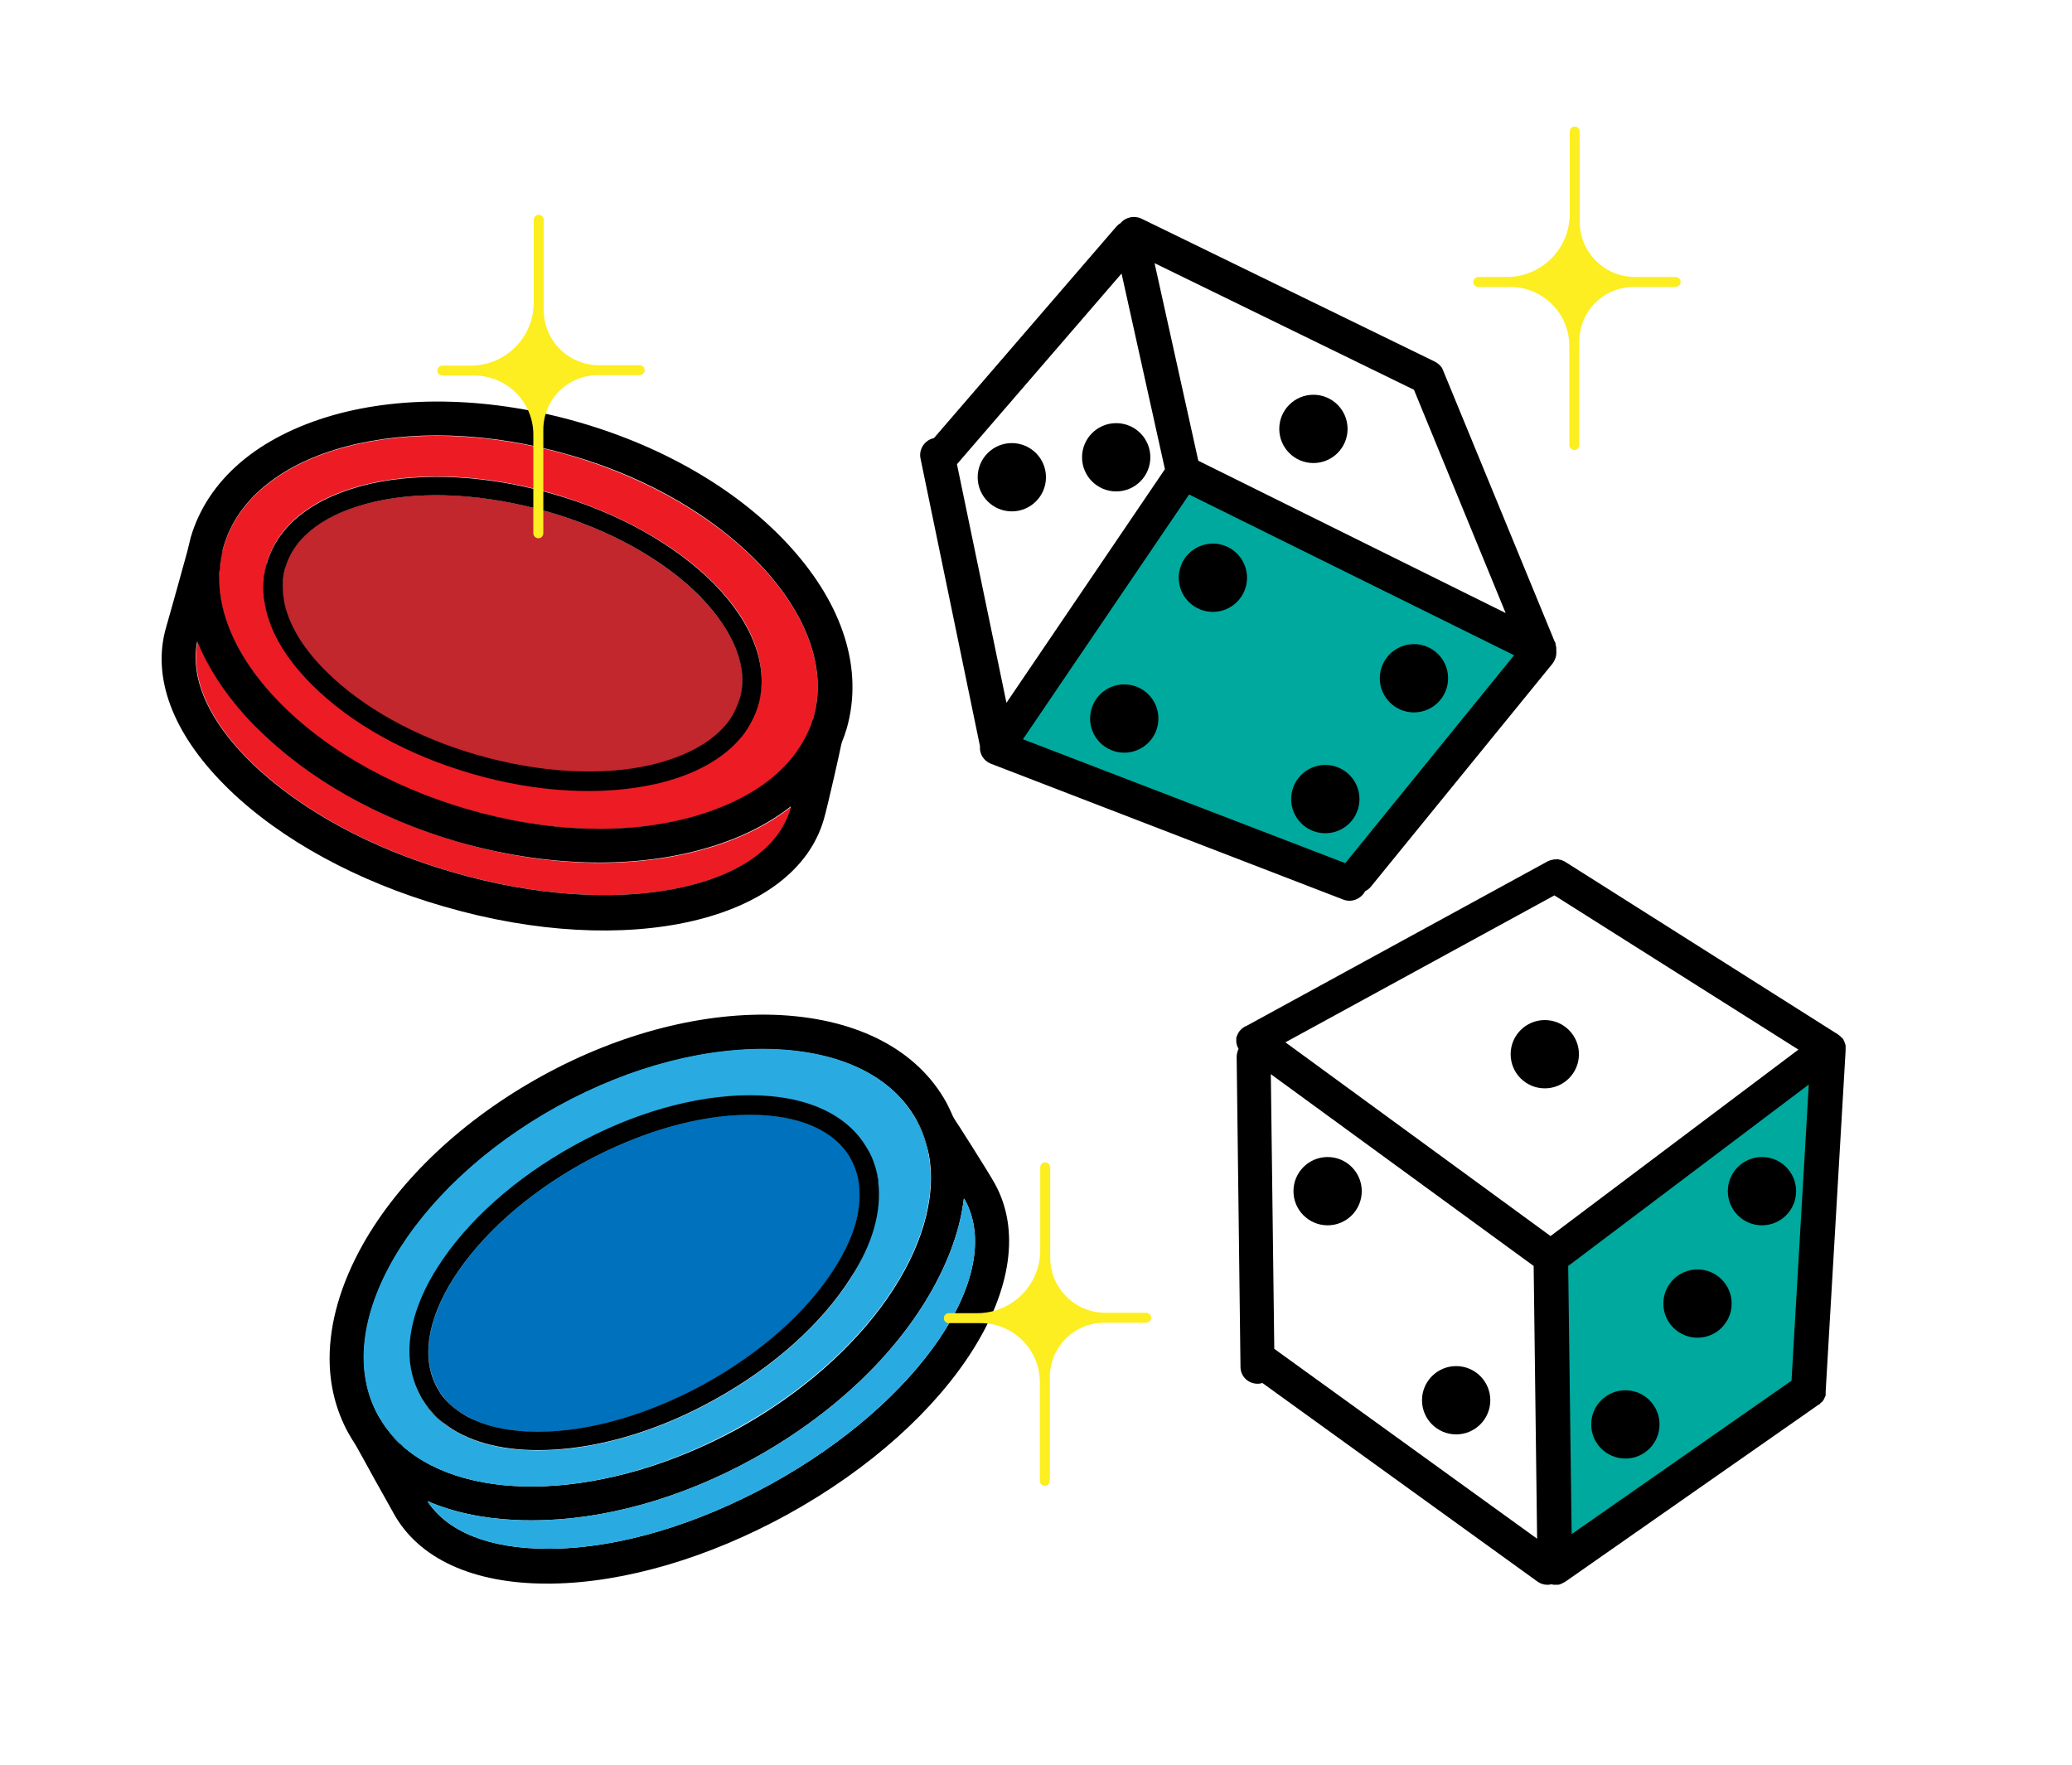 <?xml version="1.0" encoding="utf-8"?>
<!-- Generator: Adobe Illustrator 22.1.0, SVG Export Plug-In . SVG Version: 6.00 Build 0)  -->
<svg version="1.1" xmlns="http://www.w3.org/2000/svg" xmlns:xlink="http://www.w3.org/1999/xlink" x="0px" y="0px"
	 viewBox="0 0 540 460" style="enable-background:new 0 0 540 460;" xml:space="preserve">
<style type="text/css">
	.st0{fill:#29ABE2;}
	.st1{fill:#0071BC;}
	.st2{fill:#ED1C24;}
	.st3{fill:#C1272D;}
	.st4{fill:#00A99D;}
	.st5{fill:#FCEE21;}
</style>
<g id="player_1">
	<g>
		<path d="M259.3,308.6c-1.7-3.1-10.1-16.3-10.5-16.8l-0.4-0.7c-0.5-1.2-1.1-2.4-1.7-3.6c-7.5-13.7-22.9-21.8-43.3-22.9
			c-19.6-1-41.7,4.6-62.2,15.9c-20.5,11.3-37.1,26.9-46.7,44c-5.7,10.2-8.6,20.3-8.6,29.6c0,6.9,1.6,13.4,4.8,19.3
			c0.6,1.1,1.3,2.2,2,3.3l0.9,1.6c0,0,1.8,3.2,3.8,6.9c2,3.6,4.3,7.7,5.2,9.3c6.5,11.8,20.7,18.3,39.9,18.3c0.5,0,0.9,0,1.4,0
			c19-0.3,40.7-6.7,61.3-18C248.9,370.7,272.6,332.8,259.3,308.6z M105,377c-1.2-1-2.3-2.1-3.2-3.3c-1-1.2-1.9-2.4-2.6-3.7
			c-0.2-0.3-0.4-0.6-0.6-1c-12.8-23.2,8.3-59.4,46.9-80.6c19-10.5,39.4-15.7,57.4-14.8c17.1,0.9,29.9,7.4,35.9,18.3
			c0.1,0.2,0.2,0.3,0.3,0.5c0.7,1.3,1.3,2.7,1.8,4.2c0.5,1.5,0.9,3,1.2,4.5c4.1,22.8-16.3,52.9-50.1,71.5
			C158.2,391,122.3,392.2,105,377z M201,386.8c-19.3,10.6-39.6,16.7-57.1,16.9c-0.4,0-0.9,0-1.3,0c-15,0-26-4.4-31.2-12.4
			c6.5,2.8,14.2,4.5,22.7,4.9c1.5,0.1,3.1,0.1,4.6,0.1c18.4,0,38.6-5.6,57.5-16c20.5-11.3,37.1-26.9,46.7-44
			c4.6-8.2,7.4-16.2,8.3-23.9c0.1,0.2,0.2,0.3,0.3,0.4C262.1,332.4,239.5,365.6,201,386.8z"/>
		<path class="st0" d="M120.5,368.4c-1.4-0.9-2.7-1.9-3.8-3l106.7-59.2c0.4,1.5,0.6,3.1,0.6,4.8c0.1,5.9-2.1,12.6-6.5,19.7
			c-7.2,11.4-19.2,22-33.8,30.1c-14.6,8-30,12.5-43.4,12.5h-0.1c-6.4,0-12-1-16.5-3C122.6,369.6,121.5,369,120.5,368.4z"/>
		<path class="st0" d="M191.8,372.5c-33.6,18.5-69.6,19.7-86.8,4.5c-1.2-1-2.3-2.1-3.2-3.3l10.5-5.8h0c1,1.2,2.1,2.3,3.4,3.2
			c5.9,4.6,14.3,7,24.5,7h0.1c14.2,0,30.5-4.6,45.8-13.1c15.4-8.5,28-19.8,35.6-31.8c5.6-8.9,8-17.5,7.1-25c-0.2-1.6-0.5-3.1-1-4.6
			l12.9-7.1c0.5,1.5,0.9,3,1.2,4.5C246.1,323.8,225.7,353.9,191.8,372.5z"/>
		<path class="st0" d="M201,386.8c-19.3,10.6-39.6,16.7-57.1,16.9c-0.4,0-0.9,0-1.3,0c-15,0-26-4.4-31.2-12.4
			c6.5,2.8,14.2,4.5,22.7,4.9c1.5,0.1,3.1,0.1,4.6,0.1c18.4,0,38.6-5.6,57.5-16c20.5-11.3,37.1-26.9,46.7-44
			c4.6-8.2,7.4-16.2,8.3-23.9c0.1,0.2,0.2,0.3,0.3,0.4C262.1,332.4,239.5,365.6,201,386.8z"/>
		<path d="M223.5,306.1c-0.4-1.4-0.9-2.8-1.6-4c0-0.1-0.1-0.1-0.1-0.2L114,361.8c0.8,1.3,1.7,2.5,2.7,3.6c1.1,1.1,2.4,2.1,3.8,3
			l103.6-57.5C224.1,309.3,223.9,307.7,223.5,306.1z M112.3,367.9L112.3,367.9c-1-1.1-1.9-2.4-2.6-3.7L99.2,370
			c0.8,1.3,1.7,2.5,2.6,3.7c1,1.2,2.1,2.3,3.2,3.3l10.6-5.9C114.4,370.1,113.3,369.1,112.3,367.9z M240.8,296.5
			c-0.5-1.4-1.1-2.8-1.8-4.2l-12.9,7.2c0,0.1,0.1,0.1,0.1,0.2c0.7,1.3,1.3,2.6,1.7,3.9c0.5,1.5,0.8,3,1,4.6l13-7.2
			C241.7,299.5,241.3,298,240.8,296.5z"/>
	</g>
	<g>
		<path class="st0" d="M195.5,290.5h-0.1c-13.4,0-28.8,4.4-43.4,12.5c-14.6,8.1-26.7,18.8-33.8,30.1c-6.9,10.9-8.4,21-4.3,28.5
			c0,0.1,0.1,0.1,0.1,0.2l107.7-59.8C217.6,294.6,208.3,290.6,195.5,290.5z M242,301c-0.3-1.5-0.7-3-1.2-4.5
			c-0.5-1.4-1.1-2.8-1.8-4.2c-0.1-0.2-0.2-0.3-0.3-0.5c-6-10.9-18.7-17.4-35.9-18.3c-17.9-0.9-38.3,4.3-57.4,14.8
			c-38.6,21.3-59.7,57.4-46.9,80.6c0.2,0.3,0.4,0.7,0.6,1c0.8,1.3,1.7,2.5,2.6,3.7c1,1.2,2.1,2.3,3.2,3.3
			c17.2,15.2,53.2,14,86.8-4.5C225.7,353.9,246.1,323.8,242,301z M221.8,333.3c-7.6,12-20.3,23.3-35.6,31.8
			c-15.3,8.4-31.6,13.1-45.8,13.1h-0.1c-10.3,0-18.7-2.5-24.5-7c-1.3-1-2.4-2.1-3.4-3.2h0c-1-1.1-1.9-2.4-2.6-3.7
			c0-0.1-0.1-0.1-0.1-0.2c-1.9-3.5-2.9-7.4-2.9-11.6c0-6.7,2.5-14.2,7.3-21.9c7.6-12,20.3-23.3,35.6-31.8
			c15.3-8.4,31.6-13.1,45.8-13.1h0.1c14.7,0,25.5,5,30.6,14c0,0.1,0.1,0.1,0.1,0.2c0.7,1.3,1.3,2.6,1.7,3.9c0.5,1.5,0.8,3,1,4.6
			C229.8,315.8,227.4,324.4,221.8,333.3z M221.8,302.1c0-0.1-0.1-0.1-0.1-0.2c-4.2-7.3-13.5-11.4-26.2-11.4h-0.1
			c-13.4,0-28.8,4.4-43.4,12.5c-14.6,8.1-26.7,18.8-33.8,30.1c-6.9,10.9-8.4,21-4.3,28.5c0,0.1,0.1,0.1,0.1,0.2
			c0.8,1.3,1.7,2.5,2.7,3.6c1.1,1.1,2.4,2.1,3.8,3c1,0.6,2.1,1.2,3.2,1.7c4.5,2,10,3,16.5,3h0.1c13.4,0,28.8-4.4,43.4-12.5
			c14.6-8.1,26.6-18.8,33.8-30.1c4.5-7,6.7-13.8,6.5-19.7c0-1.7-0.2-3.3-0.6-4.8C223.1,304.7,222.5,303.4,221.8,302.1z M195.5,290.5
			h-0.1c-13.4,0-28.8,4.4-43.4,12.5c-14.6,8.1-26.7,18.8-33.8,30.1c-6.9,10.9-8.4,21-4.3,28.5c0,0.1,0.1,0.1,0.1,0.2l107.7-59.8
			C217.6,294.6,208.3,290.6,195.5,290.5z"/>
	</g>
	<g>
		<path class="st1" d="M224.1,310.9c0.1,5.9-2.1,12.6-6.5,19.7c-7.2,11.4-19.2,22-33.8,30.1c-14.6,8-30,12.5-43.4,12.5h-0.1
			c-6.4,0-12-1-16.5-3c-1.2-0.5-2.2-1.1-3.2-1.7c-1.4-0.9-2.7-1.9-3.8-3c-1.1-1.1-2-2.3-2.7-3.6c0-0.1-0.1-0.1-0.1-0.2
			c-4.1-7.5-2.6-17.6,4.3-28.5c7.2-11.3,19.2-22,33.8-30.1c14.6-8,30-12.5,43.4-12.5h0.1c12.8,0,22.1,4.1,26.2,11.4
			c0,0.1,0.1,0.1,0.1,0.2c0.7,1.3,1.2,2.6,1.6,4C223.9,307.7,224.1,309.3,224.1,310.9z"/>
		<path d="M228.9,308.2c-0.2-1.6-0.5-3.1-1-4.6c-0.4-1.4-1-2.7-1.7-3.9c0-0.1-0.1-0.1-0.1-0.2c-5.1-9-15.9-14-30.6-14h-0.1
			c-14.2,0-30.5,4.6-45.8,13.1c-15.4,8.5-28,19.8-35.6,31.8c-4.9,7.7-7.3,15.2-7.3,21.9c0,4.2,1,8.1,2.9,11.6c0,0.1,0.1,0.1,0.1,0.2
			c0.8,1.3,1.6,2.6,2.6,3.7h0c1,1.2,2.1,2.3,3.4,3.2c5.9,4.6,14.3,7,24.5,7h0.1c14.2,0,30.5-4.6,45.8-13.1
			c15.4-8.5,28-19.8,35.6-31.8C227.4,324.4,229.8,315.8,228.9,308.2z M217.5,330.6c-7.2,11.4-19.2,22-33.8,30.1
			c-14.6,8-30,12.5-43.4,12.5h-0.1c-6.4,0-12-1-16.5-3c-1.2-0.5-2.2-1.1-3.2-1.7c-1.4-0.9-2.7-1.9-3.8-3c-1.1-1.1-2-2.3-2.7-3.6
			c0-0.1-0.1-0.1-0.1-0.2c-4.1-7.5-2.6-17.6,4.3-28.5c7.2-11.3,19.2-22,33.8-30.1c14.6-8,30-12.5,43.4-12.5h0.1
			c12.8,0,22.1,4.1,26.2,11.4c0,0.1,0.1,0.1,0.1,0.2c0.7,1.3,1.2,2.6,1.6,4c0.4,1.5,0.6,3.1,0.6,4.8
			C224.2,316.8,222,323.5,217.5,330.6z"/>
	</g>
</g>
<g id="player_2">
	<g>
		<path class="st2" d="M183.4,221.4c9-2.5,16.7-6.3,22.8-11.1c-0.1,0.2-0.1,0.4-0.1,0.5c-6.2,21.4-45.6,28.9-87.9,16.6
			c-21.2-6.1-39.8-16.2-52.4-28.4c-9.6-9.3-14.7-18.9-14.7-27.5c0-1.5,0.1-2.9,0.4-4.3c2.7,6.6,6.9,13.2,12.6,19.5
			c1,1.1,2.1,2.3,3.2,3.3c13,13,31.3,23.4,52,29.4C141.7,226,164.5,226.7,183.4,221.4z"/>
		<path class="st2" d="M196,187.7c-0.7,1.4-1.5,2.7-2.5,4c-4.7,5.9-12.5,10.3-22.8,12.6c-13.9,3.1-30.8,2.2-47.7-2.7
			c-16.8-4.9-31.6-13.1-41.7-23.2c0,0,0,0-0.1-0.1c-7.3-7.3-11.5-15-12.4-22.3c-0.2-1.6-0.2-3.2-0.1-4.7L57.3,148
			c-0.1,1.5-0.2,3.1-0.1,4.7c0.6,9.2,5.2,18.8,13.5,28.1c12,13.4,30.1,24,51,30.1c20.9,6,41.9,6.7,59.2,1.9
			c12.2-3.4,21.4-9.3,26.8-17c0.9-1.3,1.7-2.6,2.4-4L196,187.7z M84.8,174.8C84.9,174.9,84.9,174.9,84.8,174.8
			c9.5,9.5,23.6,17.3,39.6,22c16,4.6,32.1,5.6,45.2,2.6c8.2-1.8,14.5-5,18.5-9.3c1.2-1.2,2.1-2.5,2.9-3.8L73.7,152.8v0.3
			c0,1.5,0.2,3,0.5,4.6C75.5,163.2,79.1,169.1,84.8,174.8z"/>
		<path d="M74.4,148.3c-0.4,1.5-0.6,3-0.6,4.5v0.3c0,1.5,0.2,3,0.5,4.6l113.9,32.6c1.2-1.2,2.1-2.5,2.9-3.8h0c0.7-1.3,1.3-2.6,1.7-4
			c0-0.1,0-0.1,0.1-0.2L74.4,148.3z M69.5,146.9L58,143.6c-0.4,1.5-0.6,3-0.7,4.5v0c-0.1,1.5-0.2,3.1-0.1,4.7l11.7,3.3
			c-0.2-1.6-0.2-3.2-0.1-4.7C68.9,149.8,69.1,148.3,69.5,146.9z M197.6,183.5c0,0.1,0,0.2-0.1,0.2c-0.4,1.4-0.9,2.7-1.6,4
			c-0.7,1.4-1.5,2.7-2.5,4l14.3,4.1c0.9-1.3,1.7-2.6,2.4-4c0.7-1.4,1.2-2.8,1.7-4.2L197.6,183.5z"/>
	</g>
	<g>
		<path class="st2" d="M182.3,155.5C182.3,155.5,182.3,155.5,182.3,155.5c-9.6-9.5-23.6-17.3-39.6-22c-16-4.7-32.1-5.6-45.2-2.6
			c-12.6,2.8-20.8,8.9-23.2,17.1c0,0.1,0,0.2-0.1,0.2l118.5,33.9C195.1,174,191.3,164.6,182.3,155.5z M84.8,174.8
			C84.9,174.9,84.9,174.9,84.8,174.8c9.5,9.5,23.6,17.3,39.6,22c16,4.6,32.1,5.6,45.2,2.6c8.2-1.8,14.5-5,18.5-9.3L74.3,157.6
			C75.5,163.2,79.1,169.1,84.8,174.8z M199.5,148.8c-12-13.3-30.1-24-51-30.1c-42.4-12.3-82.8-1.6-90.2,23.8
			c-0.1,0.4-0.2,0.7-0.3,1.1c-0.4,1.5-0.6,3-0.7,4.5v0c-0.1,1.5-0.2,3.1-0.1,4.7c0.6,9.2,5.2,18.8,13.5,28.1
			c12,13.4,30.1,24,51,30.1c20.9,6,41.9,6.7,59.2,1.9c12.2-3.4,21.4-9.3,26.8-17c0.9-1.3,1.7-2.6,2.4-4c0.7-1.4,1.2-2.8,1.7-4.2
			c0.1-0.2,0.1-0.3,0.2-0.5C215.4,175.1,211,161.5,199.5,148.8z M197.6,183.7c-0.4,1.4-0.9,2.7-1.6,4c-0.7,1.4-1.5,2.7-2.5,4
			c-4.7,5.9-12.5,10.3-22.8,12.6c-13.9,3.1-30.8,2.2-47.7-2.7c-16.8-4.9-31.6-13.1-41.7-23.2c0,0,0,0-0.1-0.1
			c-7.3-7.3-11.5-15-12.4-22.3c-0.2-1.6-0.2-3.2-0.1-4.7c0.1-1.5,0.4-3,0.8-4.5c0-0.1,0-0.2,0.1-0.2c2.9-10,12.4-17.3,26.9-20.6
			c13.9-3.1,30.8-2.2,47.7,2.7c16.8,4.9,31.6,13.1,41.6,23.1l0.1,0.1c10.4,10.4,14.5,21.6,11.7,31.5
			C197.6,183.6,197.6,183.7,197.6,183.7z M182.3,155.5c-9.5-9.5-23.5-17.2-39.5-21.9c-16-4.7-32.1-5.6-45.2-2.6
			c-12.6,2.8-20.8,8.9-23.2,17.1c0,0.1,0,0.2-0.1,0.2c-0.4,1.5-0.6,3-0.6,4.5v0.3c0,1.5,0.2,3,0.5,4.6c1.3,5.6,4.9,11.5,10.6,17.3
			c0,0,0,0,0.1,0.1c9.5,9.5,23.5,17.2,39.5,21.9c16,4.6,32.1,5.6,45.2,2.6c8.2-1.8,14.5-5,18.5-9.3c1.2-1.2,2.1-2.5,2.9-3.8h0
			c0.7-1.3,1.3-2.6,1.7-4c0-0.1,0-0.1,0.1-0.2C195.1,174,191.3,164.6,182.3,155.5C182.3,155.5,182.3,155.5,182.3,155.5z"/>
		<path d="M206.2,142.8c-13.1-14.6-32.7-26.2-55.2-32.7c-22.5-6.5-45.3-7.2-64.1-1.9c-9.8,2.8-18,7-24.3,12.4
			c-6.3,5.4-10.7,12-12.9,19.5c-0.3,1.2-0.6,2.5-0.9,3.7l-0.5,1.8c0,0-1,3.6-2.1,7.6s-2.4,8.5-2.9,10.3c-3.8,13,1.7,27.6,15.3,41.2
			c0.3,0.3,0.6,0.6,1,1c13.6,13.2,33.5,24.1,56.1,30.6c47.8,13.9,91.3,3.9,99-22.7c1-3.4,4.4-18.6,4.5-19.3l0.2-0.8
			c0.5-1.2,0.9-2.4,1.3-3.7C225,174.5,219.8,157.9,206.2,142.8z M206,210.8c-6.2,21.4-45.6,28.9-87.9,16.6
			c-21.2-6.1-39.8-16.2-52.4-28.4c-9.6-9.3-14.7-18.9-14.7-27.5c0-1.5,0.1-2.9,0.4-4.3c2.7,6.6,6.9,13.2,12.6,19.5
			c1,1.1,2.1,2.3,3.2,3.3c13,13,31.3,23.4,52,29.4c22.5,6.5,45.3,7.2,64.1,1.9c9-2.5,16.7-6.3,22.8-11.1
			C206.1,210.5,206.1,210.7,206,210.8z M212,187.1c0,0.2-0.1,0.3-0.2,0.5c-0.4,1.4-1,2.8-1.7,4.2c-0.7,1.4-1.5,2.7-2.4,4
			c-5.4,7.7-14.6,13.5-26.8,17c-17.3,4.9-38.3,4.2-59.2-1.9c-20.9-6.1-39-16.8-51-30.1c-8.3-9.2-12.9-18.9-13.5-28.1
			c-0.1-1.6-0.1-3.1,0.1-4.7v0c0.1-1.5,0.4-3,0.7-4.5c0.1-0.4,0.2-0.7,0.3-1.1c7.4-25.4,47.8-36.1,90.2-23.8c20.9,6,39,16.8,51,30.1
			C211,161.5,215.4,175.1,212,187.1z"/>
	</g>
	<g>
		<path class="st3" d="M192.8,182.1c0,0.1,0,0.1-0.1,0.2c-0.4,1.4-1,2.7-1.7,4h0c-0.8,1.4-1.8,2.7-2.9,3.8
			c-4.1,4.2-10.4,7.4-18.5,9.3c-13.1,3-29.1,2-45.2-2.6c-16-4.6-30-12.4-39.5-21.9c0,0,0,0-0.1-0.1c-5.7-5.7-9.3-11.6-10.6-17.3
			c-0.3-1.5-0.5-3.1-0.5-4.6v-0.3c0-1.5,0.2-3,0.6-4.5c0-0.1,0-0.2,0.1-0.2c2.4-8.2,10.6-14.2,23.2-17.1c13.1-3,29.1-2,45.2,2.6
			c16,4.6,30,12.4,39.5,21.9c0,0,0,0,0.1,0.1C191.3,164.6,195.1,174,192.8,182.1z"/>
		<path d="M185.9,152L185.9,152c-10.1-10.1-24.9-18.4-41.7-23.2c-16.8-4.9-33.8-5.8-47.7-2.7c-14.4,3.3-24,10.6-26.9,20.6
			c0,0.1,0,0.2-0.1,0.2c-0.4,1.5-0.7,3-0.8,4.5c-0.1,1.6-0.1,3.1,0.1,4.7c0.9,7.4,5.1,15,12.4,22.3c0,0,0,0,0.1,0.1
			c10.1,10.1,24.8,18.3,41.7,23.2c16.8,4.9,33.8,5.8,47.7,2.7c10.3-2.3,18.1-6.7,22.8-12.6c1-1.3,1.8-2.6,2.5-4
			c0.7-1.3,1.2-2.6,1.6-4c0-0.1,0-0.2,0.1-0.2C200.4,173.6,196.2,162.4,185.9,152z M192.8,182.1c0,0.1,0,0.1-0.1,0.2
			c-0.4,1.4-1,2.7-1.7,4h0c-0.8,1.4-1.8,2.7-2.9,3.8c-4.1,4.2-10.4,7.4-18.5,9.3c-13.1,3-29.1,2-45.2-2.6c-16-4.6-30-12.4-39.5-21.9
			c0,0,0,0-0.1-0.1c-5.7-5.7-9.3-11.6-10.6-17.3c-0.3-1.5-0.5-3.1-0.5-4.6v-0.3c0-1.5,0.2-3,0.6-4.5c0-0.1,0-0.2,0.1-0.2
			c2.4-8.2,10.6-14.2,23.2-17.1c13.1-3,29.1-2,45.2,2.6c16,4.6,30,12.4,39.5,21.9c0,0,0,0,0.1,0.1
			C191.3,164.6,195.1,174,192.8,182.1z"/>
	</g>
</g>
<g id="Layer_2">
	<polygon class="st4" points="405.2,328.8 475.5,276.4 471.3,363.4 408.4,407.5 	"/>
	<polygon class="st4" points="308.2,122.8 399.4,169 351.2,228.7 261.1,195.2 	"/>
</g>
<g id="Layer_1">
	<path d="M404.3,412.9C404.2,412.9,404.2,412.9,404.3,412.9C404.2,412.9,404.2,412.9,404.3,412.9c-0.1,0-0.1,0-0.1,0
		C404.1,412.9,404.1,412.9,404.3,412.9C404.2,412.9,404.2,412.9,404.3,412.9z"/>
	<path d="M481,272.9c0,0,0-0.1,0-0.1c0-0.1,0-0.1,0-0.2c0,0,0,0,0,0c0-0.1,0-0.2-0.1-0.4c0,0,0,0,0,0c-0.1-0.3-0.2-0.7-0.4-1
		c0,0,0,0,0,0v0c0,0,0,0,0,0c0,0,0,0,0-0.1c0,0,0-0.1-0.1-0.1c0-0.1-0.1-0.2-0.1-0.2c0,0,0-0.1-0.1-0.1c0,0,0,0,0,0
		c0,0-0.1-0.1-0.1-0.1c0,0,0,0-0.1-0.1c0,0,0,0,0,0c0,0,0,0,0,0c0,0-0.1-0.1-0.1-0.1c-0.1-0.1-0.2-0.2-0.3-0.3c0,0,0,0,0,0
		c-0.1-0.1-0.3-0.2-0.4-0.3c0,0,0,0,0,0l0,0c-0.1-0.1-0.3-0.2-0.4-0.2c0.1,0,0.2,0.1,0.3,0.1l-71.1-45c0,0-0.1-0.1-0.2-0.1
		c-0.1-0.1-0.3-0.2-0.4-0.2c0,0,0,0,0,0c-0.1,0-0.1-0.1-0.2-0.1c-0.2-0.1-0.5-0.2-0.7-0.2c-0.1,0-0.2,0-0.3-0.1c-0.2,0-0.4,0-0.6,0
		c-0.8,0-1.5,0.2-2.2,0.5l-78.5,42.9l-0.2,0.1c0,0,0,0-0.1,0c-0.2,0.1-0.3,0.2-0.4,0.3c0,0,0,0-0.1,0c-0.1,0.1-0.3,0.2-0.4,0.3
		c0,0-0.1,0.1-0.1,0.1c-0.1,0.1-0.2,0.2-0.3,0.3c-0.1,0.1-0.1,0.1-0.2,0.2c-0.2,0.3-0.4,0.6-0.6,1c-0.1,0.2-0.1,0.4-0.2,0.5
		c-0.1,0.2-0.1,0.4-0.1,0.6c0,0.2,0,0.4,0,0.6c0,0.3,0,0.5,0.1,0.7c0,0.1,0,0.2,0.1,0.4c0,0.2,0.1,0.3,0.2,0.5c0,0,0,0,0,0
		c0.1,0.1,0.1,0.3,0.2,0.4v0c-0.3,0.6-0.5,1.4-0.5,2.2l1,80.7c0,2.5,2,4.4,4.5,4.4h0.1c0.4,0,0.8-0.1,1.1-0.2l71.6,51.7
		c0.8,0.6,1.7,0.9,2.6,0.9c0.3,0,0.7,0,1-0.1c0,0,0,0,0,0c0,0,0,0,0.1,0c0,0,0,0,0.1,0c0.3,0.1,0.6,0.1,1,0.1c0.1,0,0.2,0,0.2,0
		c0.1,0,0.2,0,0.3,0c0.4,0,0.7-0.1,1.1-0.3c0.1,0,0.1,0,0.2-0.1c0.1-0.1,0.2-0.1,0.4-0.2c0.2-0.1,0.3-0.2,0.5-0.3l65.8-46l0.2-0.1
		c0.2-0.1,0.3-0.2,0.4-0.4c0.1-0.1,0.3-0.2,0.4-0.3c0,0,0,0,0,0c0.1-0.1,0.2-0.3,0.3-0.4c0.1-0.1,0.2-0.3,0.2-0.4
		c0,0,0.1-0.1,0.1-0.2c0.1-0.1,0.1-0.3,0.2-0.4c0-0.1,0.1-0.2,0.1-0.3c0,0,0,0,0-0.1c0-0.1,0-0.1,0-0.2l0-0.2c0,0,0,0,0,0
		c0-0.1,0-0.2,0-0.3v0c0,0,0-0.1,0-0.1l5.2-88.9c0,0,0-0.1,0-0.1c0,0,0-0.1,0-0.1c0-0.1,0-0.2,0-0.3C481,273.1,481,273,481,272.9z
		 M332.1,351.6l-0.9-71.6l68.5,50l0.9,71.1L332.1,351.6z M404.1,322.2L335,271.7l70.1-38.3l63.6,40.2L404.1,322.2z M466.9,359.9
		l-57.3,40l-0.9-69.9l62.7-47.3L466.9,359.9z"/>
	<path d="M478.9,269.5c-0.1-0.1-0.3-0.2-0.4-0.2c0.1,0,0.2,0.1,0.3,0.1L478.9,269.5z"/>
	<path d="M480.3,270.9c0-0.1-0.1-0.2-0.1-0.2c0,0,0.1,0.1,0.1,0.1C480.3,270.8,480.3,270.8,480.3,270.9z"/>
	<path d="M478.9,269.5c-0.1-0.1-0.3-0.2-0.4-0.2c0.1,0,0.2,0.1,0.3,0.1L478.9,269.5z"/>
	<path d="M480.3,270.9c0-0.1-0.1-0.2-0.1-0.2c0,0,0.1,0.1,0.1,0.1C480.3,270.8,480.3,270.8,480.3,270.9z"/>
	<path d="M404.2,412.9L404.2,412.9C404.2,412.9,404.2,412.9,404.2,412.9C404.1,412.9,404.1,412.9,404.2,412.9
		C404.1,412.9,404.1,412.9,404.2,412.9z"/>
	<path d="M304,124.2L304,124.2c0,0,0,0,0,0.1C304,124.2,304,124.2,304,124.2z"/>
	<path d="M312.9,122.6c0-0.2,0-0.3-0.1-0.5l0,0C312.8,122.3,312.9,122.5,312.9,122.6z"/>
	<path d="M312.9,122.6c0-0.2,0-0.3-0.1-0.5l0,0C312.8,122.3,312.9,122.5,312.9,122.6z"/>
	<path d="M405.6,169.6c0-0.2,0-0.3,0-0.5c0-0.2,0-0.5-0.1-0.7c0-0.2-0.1-0.3-0.1-0.5c0-0.1,0-0.1,0-0.2c0-0.1-0.1-0.2-0.1-0.3
		l-0.1-0.1l-29-70.5l0,0l-0.1-0.2c0-0.1-0.1-0.2-0.1-0.3c-0.1-0.1-0.1-0.3-0.2-0.4c-0.1-0.2-0.2-0.3-0.4-0.5c-0.4-0.5-1-0.9-1.6-1.2
		L297.5,57c-1.9-0.9-4.2-0.4-5.5,1.2c-0.4,0.2-0.7,0.5-1,0.8l-47.6,55.2c-2.4,0.5-4,2.9-3.5,5.3l15.5,75v0c-0.2,2,1,3.9,2.9,4.6
		l91.8,35.4c0.5,0.2,1.1,0.3,1.6,0.3c1.7,0,3.3-1,4.1-2.5c0.6-0.3,1.1-0.7,1.5-1.2l47.3-58.1C405.4,171.9,405.7,170.8,405.6,169.6
		L405.6,169.6z M368.5,101.6l23.9,58.2l-80.1-39.7l-11.4-51.5L368.5,101.6z M249.4,121l42.9-49.7l11.3,51l-41.3,60.9L249.4,121z
		 M350.6,225l-84-32.3l43.3-63.8l84.7,41.9L350.6,225z"/>
	<circle cx="402.6" cy="274.8" r="8.9"/>
	<circle cx="459.2" cy="310.5" r="8.9"/>
	<circle cx="442.4" cy="339.8" r="8.9"/>
	<circle cx="423.6" cy="371.3" r="8.9"/>
	<circle cx="346" cy="310.5" r="8.9"/>
	<circle cx="379.5" cy="365" r="8.9"/>
	<circle cx="316.1" cy="150.6" r="8.9"/>
	<circle cx="368.5" cy="176.8" r="8.9"/>
	<circle cx="293" cy="187.3" r="8.9"/>
	<circle cx="345.4" cy="208.3" r="8.9"/>
	<circle cx="342.3" cy="111.8" r="8.9"/>
	<circle cx="263.7" cy="124.4" r="8.9"/>
	<circle cx="290.9" cy="119.2" r="8.9"/>
	<path class="st5" d="M438,73.7c-0.1,0.6-0.7,1.1-1.4,1.1h-10.8c-7.8,0-14.2,6.3-14.2,14.2v26.9c0,0.7-0.4,1.3-1.1,1.4
		c-0.8,0.1-1.5-0.5-1.5-1.3V90.2c0-8.5-6.9-15.4-15.4-15.4h-8.2c-0.7,0-1.3-0.4-1.4-1.1c-0.1-0.8,0.5-1.5,1.3-1.5h7.4
		c9,0,16.4-7.3,16.4-16.4V34.4c0-0.7,0.4-1.3,1.1-1.4c0.8-0.1,1.5,0.5,1.5,1.3v23.5c0,8,6.5,14.4,14.4,14.4h10.6
		C437.5,72.2,438.1,72.9,438,73.7z"/>
	<path class="st5" d="M300,343.7c-0.1,0.6-0.7,1.1-1.4,1.1h-10.8c-7.8,0-14.2,6.3-14.2,14.2v26.9c0,0.7-0.4,1.3-1.1,1.4
		c-0.8,0.1-1.5-0.5-1.5-1.3v-25.7c0-8.5-6.9-15.4-15.4-15.4h-8.2c-0.7,0-1.3-0.4-1.4-1.1c-0.1-0.8,0.5-1.5,1.3-1.5h7.4
		c9,0,16.4-7.3,16.4-16.4v-21.5c0-0.7,0.4-1.3,1.1-1.4c0.8-0.1,1.5,0.5,1.5,1.3v23.5c0,8,6.5,14.4,14.4,14.4h10.6
		C299.5,342.2,300.1,342.9,300,343.7z"/>
	<path class="st5" d="M168,96.7c-0.1,0.6-0.7,1.1-1.4,1.1h-10.8c-7.8,0-14.2,6.3-14.2,14.2l0,26.9c0,0.7-0.4,1.3-1.1,1.4
		c-0.8,0.1-1.5-0.5-1.5-1.3v-25.7c0-8.5-6.9-15.4-15.4-15.4h-8.2c-0.7,0-1.3-0.4-1.4-1.1c-0.1-0.8,0.5-1.5,1.3-1.5h7.4
		c9,0,16.4-7.3,16.4-16.4l0-21.5c0-0.7,0.4-1.3,1.1-1.4c0.8-0.1,1.5,0.5,1.5,1.3v23.5c0,8,6.5,14.4,14.4,14.4h10.6
		C167.5,95.2,168.1,95.9,168,96.7z"/>
</g>
</svg>
